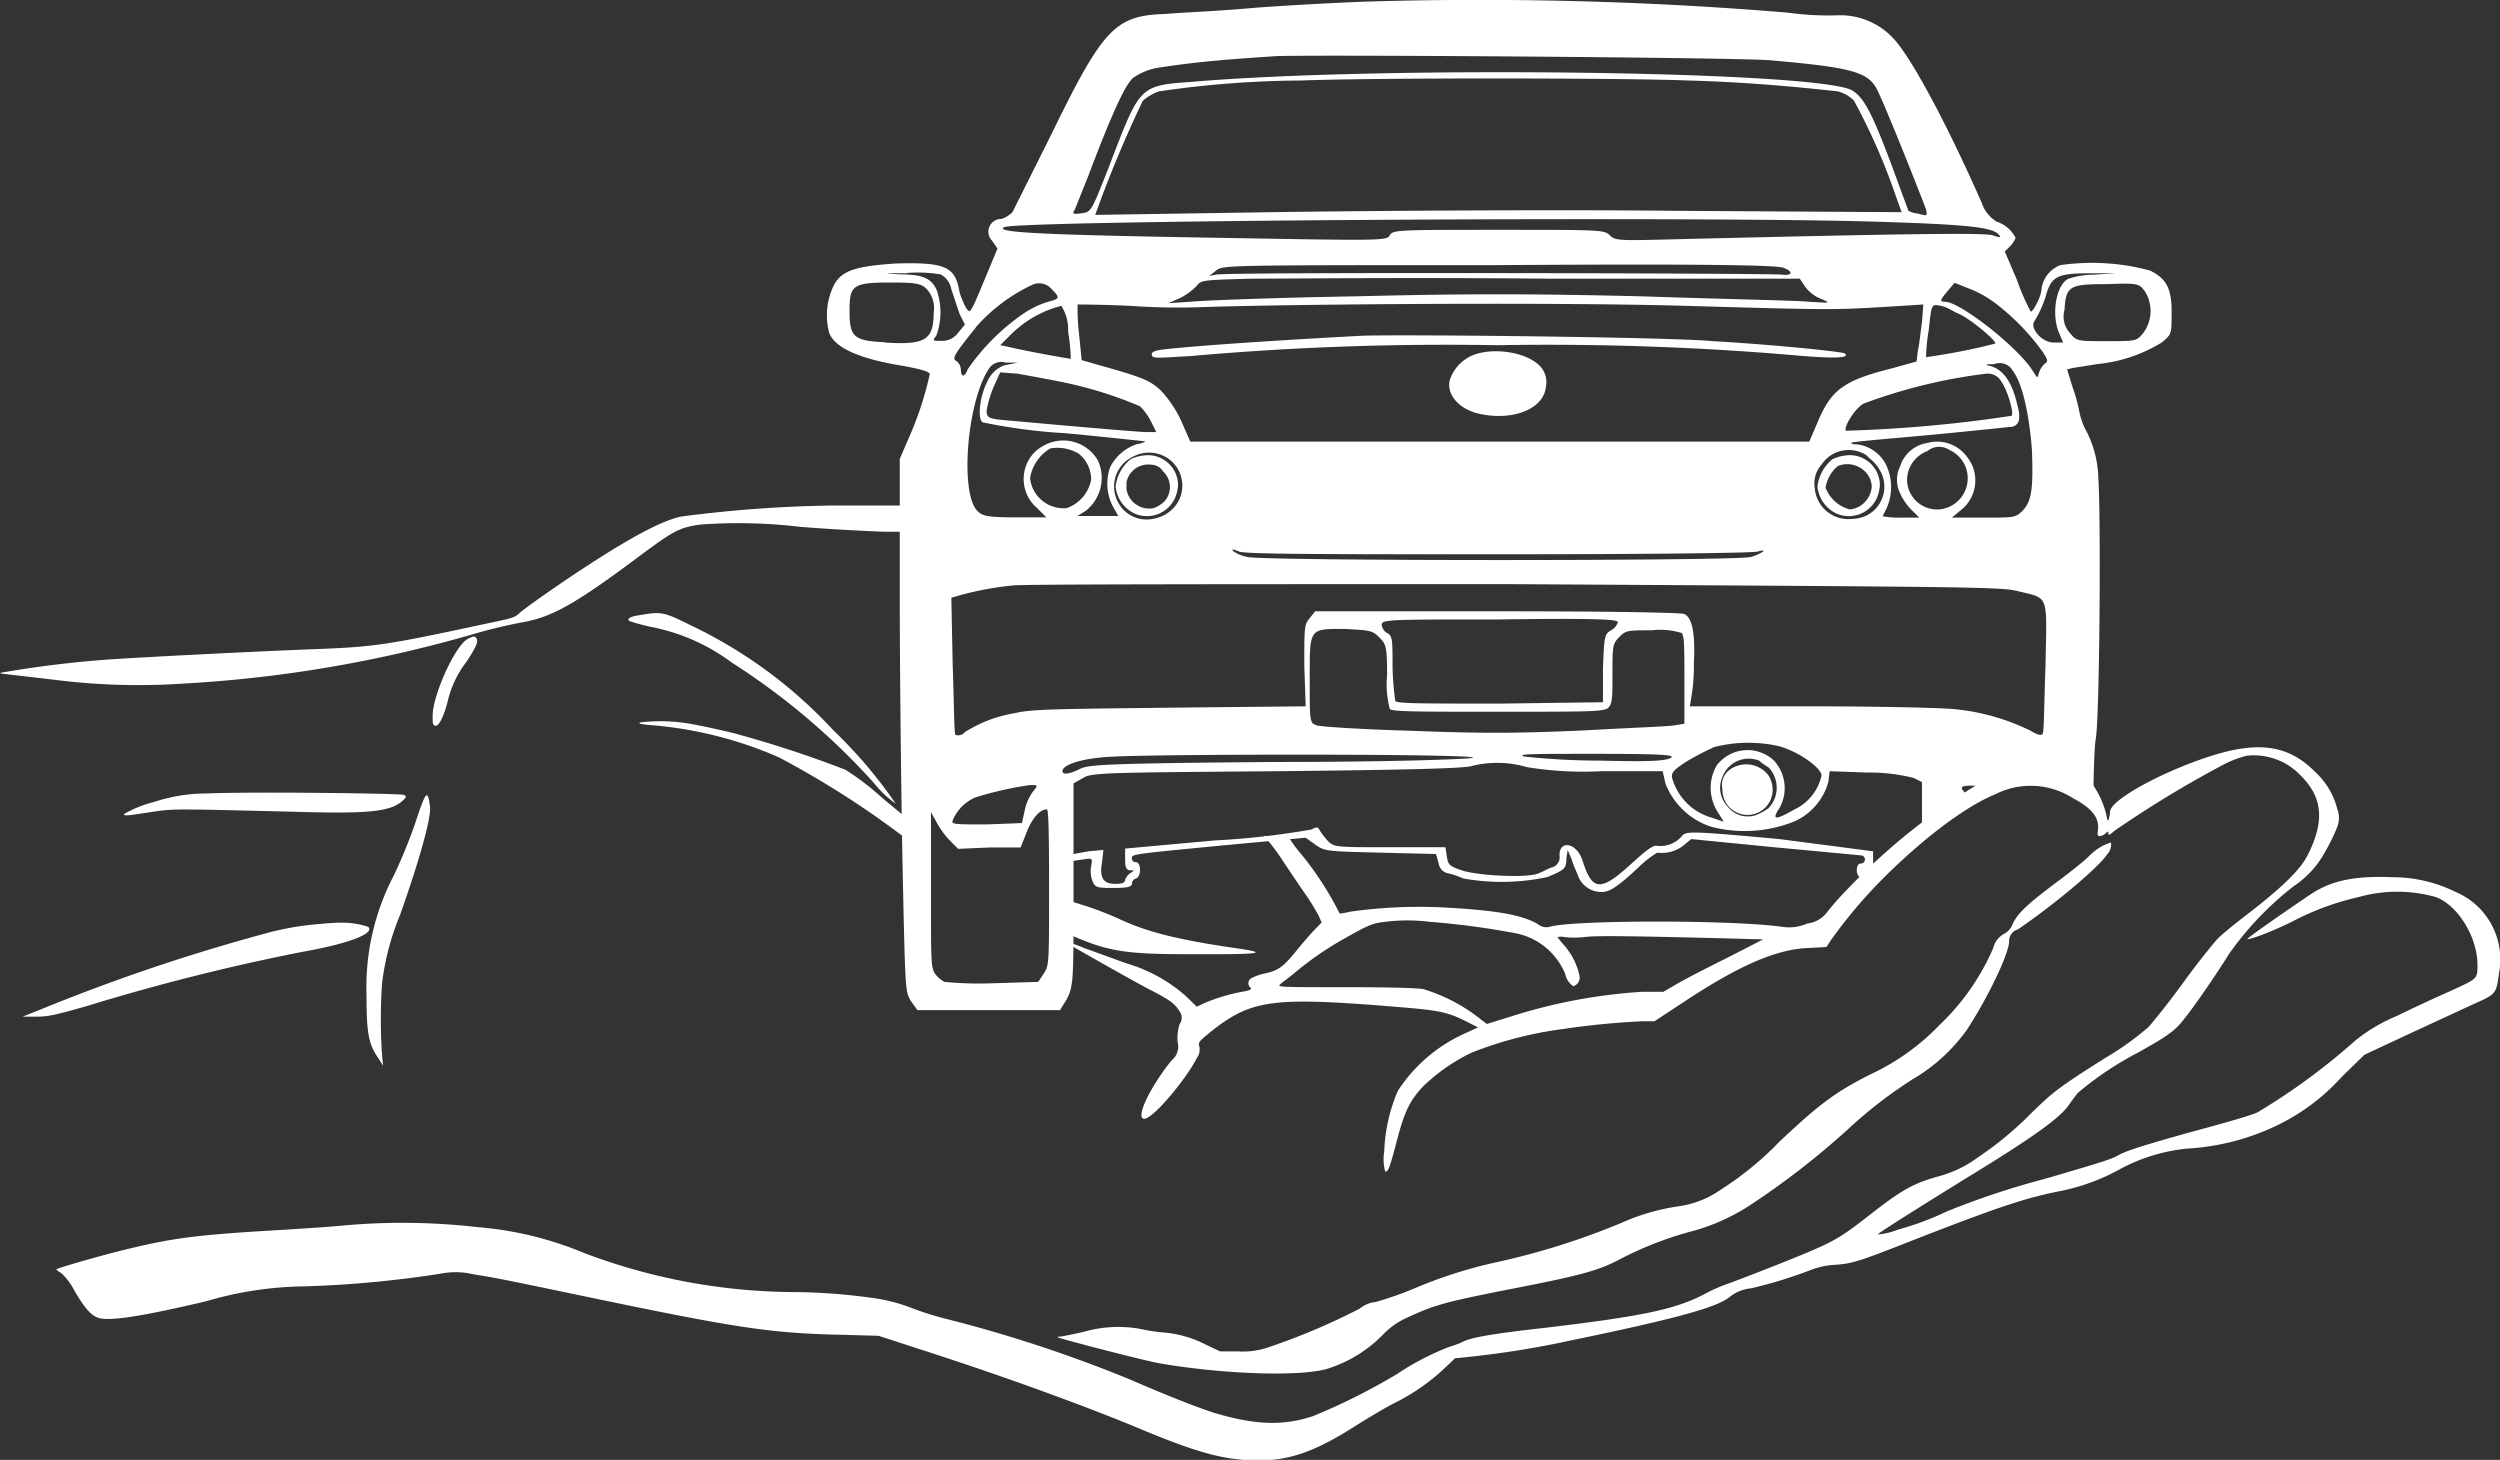 <svg id="Layer_1" data-name="Layer 1" xmlns="http://www.w3.org/2000/svg" viewBox="0 0 184.16 107.54"><rect x="0" y="0" width="184.16" height="107.54" fill="#333333" stroke="none"/><defs><style>.cls-1,.cls-2{fill:#fff;}.cls-2{stroke:#fff;stroke-miterlimit:10;}</style></defs><title>offer</title><g id="Layer_2" data-name="Layer 2"><path class="cls-1" d="M163.5,64.62a16.39,16.39,0,0,0-6.6-.4,2.18,2.18,0,0,0-1.4,1.8c0,0.5-.7,1.8-0.8,1.6a16,16,0,0,1-1-2.3l-0.9-2.1,0.4-.4a2.09,2.09,0,0,0,.4-0.6,2.36,2.36,0,0,0-1.4-1.2,2.59,2.59,0,0,1-1.1-1.4c-2.7-6.1-5.3-10.9-6.6-12.2a5.35,5.35,0,0,0-4.1-1.6,21.74,21.74,0,0,1-3.6-.2,274.93,274.93,0,0,0-31.4-.8c-2.4.1-6.2,0.3-8.5,0.5s-4.9.3-5.9,0.4c-3.7.1-4.6,1-8.4,8.8l-2.9,5.8a2.18,2.18,0,0,1-.8.5,0.94,0.94,0,0,0-.7,1.6L78.6,63l-1,2.4c-1,2.4-1,2.4-1.3,2a6.11,6.11,0,0,1-.5-1.2c-0.3-1.9-1.1-2.2-4.7-2.1-2.9.2-3.9,0.5-4.5,1.5a5,5,0,0,0-.4,3.6c0.4,1.1,2.2,1.9,5.2,2.4,1.7,0.3,2.3.5,2.2,0.7a24.59,24.59,0,0,1-1.6,4.8l-0.6,1.4v10c0,5.5.1,14.3,0.2,19.6,0.2,9.6.2,9.6,0.6,10.3l0.5,0.7H83.2l0.5-.8c0.4-.8.5-1.1,0.5-5.5v-4.7l0.7-.1c0.7-.1.7-0.1,0.6,0.5a2,2,0,0,0,.1,1.1c0.2,0.5.4,0.5,1.6,0.5,1,0,1.3-.1,1.3-0.3a0.42,0.42,0,0,1,.3-0.4c0.4-.1.4-1.2,0-1.2a0.27,0.27,0,0,1-.3-0.3c0-.3.1-0.3,7.4-1l5.4-.5,0.7,0.5c0.7,0.5.8,0.5,4.8,0.6l4.1,0.1,0.2,0.7a0.86,0.86,0,0,0,.6.7,5.64,5.64,0,0,1,1.2.4,16.14,16.14,0,0,0,6.2-.1c1.2-.5,1.4-0.6,1.4-1.3l0.1-.7,0.3,0.7c0.1,0.4.4,1,.5,1.3a1.85,1.85,0,0,0,1.7,1.1c0.6,0,1.2-.4,2.7-1.8a7.55,7.55,0,0,1,1.4-1.1,2.62,2.62,0,0,0,1.9-.5l0.6-.5,6.1,0.6,6.4,0.6a0.3,0.3,0,1,1,0,.6c-0.2,0-.3.2-0.3,0.5a0.64,0.64,0,0,0,.2.5c0.33-.23.67-0.44,1-0.65a0.75,0.75,0,0,0,0-.45v-0.8l-6.9-.9c-6.6-.6-6.9-0.6-7.2-0.2a2.09,2.09,0,0,1-1.8.7c-0.3-.1-0.9.4-2,1.4-2.2,2-2.8,1.9-3.5-.3-0.4-1.3-1.7-1.6-1.7-.4a0.78,0.78,0,0,1-.6.9c-0.3.1-.6,0.3-0.9,0.4-0.7.4-4.6,0.2-5.7-.2-0.9-.3-1-0.4-1.1-1l-0.1-.7h-4.1c-4.1,0-4.1,0-4.6-.5a5.55,5.55,0,0,1-.6-0.8c-0.1-.2-0.2-0.2-0.6,0a58.43,58.43,0,0,1-7.1.8l-6.6.6V108c0,0.6.1,0.8,0.4,0.8s0.3,0,0,.2a1,1,0,0,0-.4.5c0,0.2-.2.3-0.7,0.3-0.9,0-1.2-.4-1-1.6l0.1-.9-1.1.1-1.1.2v-5.2l0.7-.4c0.6-.4,1.8-0.4,14.4-0.5,9.4-.1,13.9-0.2,14.3-0.4a7.76,7.76,0,0,1,4,.1,26,26,0,0,0,5.5.3h4.5l0.2,0.9a5.41,5.41,0,0,0,3.4,3.2,9.85,9.85,0,0,0,6.1-.4,4.5,4.5,0,0,0,2.5-2.9l0.1-.8,2.8,0.1a13.17,13.17,0,0,1,3.4.4l0.6,0.3v4.19a4,4,0,0,1,2.86-2.24,4.91,4.91,0,0,1,.54-0.56c-0.09-.24-0.19-0.48-0.3-0.69-0.4-.4-0.1-0.5,1.3-0.4,0.22,0,.43.07,0.65,0.11a5.34,5.34,0,0,1,2.37-.34,5,5,0,0,1,3.5.58,9.06,9.06,0,0,1,1.7,1.5c0-2.88.1-4.83,0.17-5.25,0.3-1.4.4-16.6,0.2-19.3a8,8,0,0,0-.8-3.3,5.23,5.23,0,0,1-.6-1.6,12.09,12.09,0,0,0-.5-1.8l-0.4-1.3,0.4-.1,1.9-.3a11,11,0,0,0,4.7-1.6c0.7-.6.7-0.6,0.7-2.2C165.1,65.92,164.7,65.22,163.5,64.62Zm-79.2-4.5,1-2.5c1.7-4.5,2.7-6.7,3.3-7.2a4.6,4.6,0,0,1,1.6-.7c3-.5,6-0.7,9-0.9,4.2-.1,32.9.1,36.2,0.3,5.7,0.5,7.2.8,7.9,2,0.4,0.6,3.3,7.9,3.7,9,0.1,0.5.1,0.5-.6,0.3a1.85,1.85,0,0,1-.7-0.2l-1.1-3c-1.6-4.3-2.2-5.4-3.1-5.9-2.9-1.4-34.6-1.8-48.6-.6C89,51,89.1,51,86.8,57c-1.3,3.3-1.3,3.3-2,3.4S84.1,60.42,84.3,60.12Zm60.9,0.2-16.7-.1c-9.2-.1-22.6,0-29.7.1l-13,.2a87.57,87.57,0,0,1,3.5-8.4,3.46,3.46,0,0,1,1.2-.7,74.23,74.23,0,0,1,10.5-.8c4.9-.2,23.4-0.2,28.5,0,3.7,0.1,7.4.4,11,.8a2.51,2.51,0,0,1,1.2.7,45.39,45.39,0,0,1,3,6.8Zm-66.1,1.1c1.2-.5,51.4-0.8,64.2-0.4,6.6,0.2,8.5.4,9,.9,0.3,0.3.2,0.3-.4,0.1s-7.1-.1-23.6.3c-3.9.1-4.2,0.1-4.6-.3s-0.7-.4-8.1-0.4-7.9,0-8.1.4-0.6.4-11.9,0.2C82,62,78.3,61.82,79.1,61.42Zm70.4,20.9a2.78,2.78,0,0,0,.5-4,2.72,2.72,0,0,0-2.9-1,2.49,2.49,0,0,0-2,1.7,2.26,2.26,0,0,0-.1,1.8,4.19,4.19,0,0,0,.9,1.4l0.6,0.6h-1.3a6.6,6.6,0,0,1-1.4-.1l0.3-.6a3.83,3.83,0,0,0-.1-3.3,2.79,2.79,0,0,0-2.1-1.4c-0.2,0-.4,0-0.4-0.1s2.7-.3,5.9-0.6,5.9-.6,6-0.6c0.5-.2.6-0.6,0.3-1.7-0.4-1.7-1.1-2.6-2.1-2.8-0.3-.1-0.1-0.1.4-0.1a1.11,1.11,0,0,1,1.4.5c0.7,0.9,1.2,3.2,1.4,5.8,0.1,2.8,0,3.8-.7,4.5-0.5.5-.6,0.5-2.8,0.5h-2.4Zm-1.6-.1a2.22,2.22,0,0,1-2.3-2.1,2.29,2.29,0,0,1,1.5-2.2,1.35,1.35,0,0,1,1.6-.1A2.3,2.3,0,0,1,147.9,82.22Zm-55.1-5-0.7-1.6a8.55,8.55,0,0,0-1.5-2.2c-0.8-.7-1.2-0.9-4.4-1.8l-1.4-.4-0.2-2a14.76,14.76,0,0,1-.1-2.1s1.8,0,3.9.1a48.16,48.16,0,0,0,5.1.1c5.2-.2,25.3-0.4,35.8-0.1s10.8,0.3,14.3.1l3.2-.2-0.1,1.3c-0.1.7-.2,1.7-0.3,2.1l-0.1.8-1.8.5c-3.6.9-4.5,1.6-5.5,4l-0.6,1.4H92.8Zm42.2,8.1a3.55,3.55,0,0,1-.9.4c-1,.3-35.9.3-37.1,0a3,3,0,0,1-1-.4c-0.2-.2-0.1-0.2.4,0s6.5,0.2,19.1.2c11.8,0,18.8-.1,19.1-0.2S135.1,85.22,135,85.32Zm-49.9-3a3.09,3.09,0,0,0,.9-3.7,2.94,2.94,0,0,0-4-1.1A2.73,2.73,0,0,0,80.7,79a2.81,2.81,0,0,0,.8,3.1l0.7,0.7H79.9c-1.9,0-2.4-.1-2.7-0.4-1.4-1.1-.9-8.1.8-10.6a1.09,1.09,0,0,1,1.2-.4h0.9l-1,.2a2.16,2.16,0,0,0-1.2,1.1c-0.6,1.1-.8,2.8-0.4,3.1a40.7,40.7,0,0,0,6.1.8c3.2,0.3,5.8.6,5.9,0.6a1.42,1.42,0,0,1-.6.2,3.39,3.39,0,0,0-2,1.7,3.65,3.65,0,0,0,.2,2.9l0.4,0.7h-3Zm-1.4-.2a2.48,2.48,0,0,1-2.7-2.2,3.09,3.09,0,0,1,1.5-2.2,3.08,3.08,0,0,1,2.1.4,2.46,2.46,0,0,1,.9,1.9A2.77,2.77,0,0,1,83.7,82.12Zm-4.4-11.9-0.5-.1,0.7-.7a8.12,8.12,0,0,1,3.8-2.2,3.2,3.2,0,0,1,.5,1.9,13.56,13.56,0,0,1,.2,2C83.9,71.12,81,70.62,79.3,70.22Zm9.8,4.4a4.44,4.44,0,0,1,.8,1.1l0.4,0.8H89.6c-0.7,0-8.5-.7-10.7-0.9-1-.1-1.1-0.2-1.1-0.7a8.45,8.45,0,0,1,.5-1.7l0.5-1.1,1.3,0.1c1.1,0.2,2.2.4,3.2,0.6A29.94,29.94,0,0,1,89.1,74.62Zm-0.5,3.7a2.5,2.5,0,0,1,2.5.1,2.43,2.43,0,0,1,.7,3.4,2.65,2.65,0,0,1-1.8,1.1,2.35,2.35,0,0,1-2.5-1.2A2.43,2.43,0,0,1,88.6,78.32Zm8.6-13.1c2,0,11.9-.1,22.1,0h18.4l0.4,0.6a2.73,2.73,0,0,0,1.2.9c0.7,0.3.7,0.3-.9,0.2-0.9-.1-6.5-0.2-12.3-0.4-8.3-.2-13-0.2-21.2,0-5.8.1-11.2,0.3-12.1,0.4l-1.6.1,0.9-.4a4.7,4.7,0,0,0,1.2-.9C93.6,65.32,93.8,65.32,97.2,65.22Zm-3-.2,0.5-.4c0.5-.4.6-0.4,20.9-0.4,15-.1,20.5,0,20.9.2,0.8,0.3.6,0.6-.1,0.5s-41-.2-41.7,0Zm57.2,7.2a1.14,1.14,0,0,1,1.1.5c0.5,0.7,1,2.4.8,2.6a100.53,100.53,0,0,1-12.2,1.1c-0.2-.2.6-1.6,1.3-2A39.47,39.47,0,0,1,151.4,72.22Zm-12.1,6.7a2.4,2.4,0,0,1,3.3-.7l0.2,0.2a3.13,3.13,0,0,1,.9,1.1,2.38,2.38,0,0,1-1.2,3.2,3,3,0,0,1-1,.2,2.48,2.48,0,0,1-2.7-2.3A2.05,2.05,0,0,1,139.3,78.92ZM147,71a13.56,13.56,0,0,1,.2-2c0.2-1.9.2-1.9,0.8-1.8s0.9,0.4,1.4.6c0.9,0.4,2.8,2,2.7,2.2A45.89,45.89,0,0,1,147,71Zm-70-2.2a12.7,12.7,0,0,1,4.1-3.1,1.21,1.21,0,0,1,1.5.3c0.6,0.6.6,0.7-.2,0.9a6.63,6.63,0,0,0-1.9.9,16,16,0,0,0-4.1,4.1c-0.2.6-.5,0.6-0.5,0a0.86,0.86,0,0,0-.3-0.6C75.2,71.12,75.4,70.82,77,68.82Zm-5.1-4a10.48,10.48,0,0,1,2.5.1,1.55,1.55,0,0,1,.8,1.1l0.6,1.8,0.4,0.8-0.5.6a1.43,1.43,0,0,1-1.2.6c-0.7,0-.7,0-0.4-0.4a5,5,0,0,0,0-3.4c-0.4-.8-1-1.1-2.7-1.1C70.1,64.82,70.1,64.82,71.9,64.82Zm-1.6,5.1c-2.3-.1-2.6-0.4-2.6-2.3s0.2-2.1,3.1-2.1c1.9,0,2.2.1,2.6,0.5a2.05,2.05,0,0,1,.5,1.7C73.9,69.72,73.3,70.12,70.3,69.92ZM82,116.42l-0.4.6-3.3.1a26.66,26.66,0,0,1-3.6-.1,2,2,0,0,1-.7-0.6c-0.3-.5-0.3-0.7-0.3-6.2v-5.7l0.5,0.9a6.42,6.42,0,0,0,1,1.3l0.5,0.5,2.3-.1h2.3l0.4-1c0.4-1.1,1-1.8,1.5-1.8,0.1-.1.2,0,0.2,5.7S82.4,115.82,82,116.42Zm-6.7-11.3a3.15,3.15,0,0,1,1.7-1.7,25.85,25.85,0,0,1,4-.9c0.6,0,.6,0,0.2.5a3.51,3.51,0,0,0-.6,1.4l-0.2.9-2.6.1C75.4,105.42,75.2,105.42,75.3,105.12Zm38.3-4.6c-0.5.1-6,.3-14.5,0.3-12.5.1-13.8,0.2-14.4,0.5-0.8.4-1.4,0.5-1.3,0.1s1.4-.9,3.8-1C91.6,100.22,114.6,100.22,113.6,100.52Zm-4.6-2c-3.5-.1-6.7-0.3-6.9-0.4-0.5-.2-0.5-0.2-0.5-3.3,0-3.9-.1-3.8,2.6-3.8,1.8,0.1,2,.1,2.5.6s0.6,0.6.6,2.8a7.07,7.07,0,0,0,.2,2.5c0.2,0.2,2.2.2,8,.2,6.8,0,7.8,0,8.1-.3s0.3-.8.3-2.5c0-2,0-2.2.5-2.7s0.6-.5,2.4-0.5a5.34,5.34,0,0,1,2.2.2c0.2,0.2.2,1.2,0.2,3.5V98l-0.6.1c-0.3.1-3.4,0.2-6.9,0.4C116.7,98.72,114.1,98.72,109,98.52Zm-2.1-7.8c0-.4.5-0.4,8.7-0.4,7.3-.1,8.7,0,8.7.2a1,1,0,0,1-.5.6c-0.5.3-.5,0.4-0.6,2.8v2.5l-7.6.1c-5.9,0-7.6,0-7.7-.2a21.06,21.06,0,0,1-.2-2.5c0-2,0-2.3-.4-2.5A0.82,0.82,0,0,1,106.9,90.72Zm21.3,9.8c-0.4.2-1.2,0.3-5.2,0.2a52.53,52.53,0,0,1-5.6-.3c-0.6-.2.6-0.2,5.2-0.2C128,100.22,128.5,100.32,128.2,100.52Zm6.3,4.2a1.86,1.86,0,0,1-2.1-.6,2,2,0,0,1-.4-2.2,2.07,2.07,0,0,1,2.7-1.2,4.23,4.23,0,0,0,.7.5,2.18,2.18,0,0,1,0,3A4.05,4.05,0,0,1,134.5,104.72Zm2.8-.4c-1.4.8-1.7,0.8-1.1-.1a3,3,0,0,0-.4-3.5,2.84,2.84,0,0,0-4,.1,1.38,1.38,0,0,0-.3.4,3.31,3.31,0,0,0,.1,3.2l0.5,0.8-0.9-.3a4.23,4.23,0,0,1-2.9-2.9c-0.1-.4.1-0.6,1-1.2a21.15,21.15,0,0,1,2.1-1.1,10.21,10.21,0,0,1,4.6-.1c1.4,0.3,3.3,1.6,3.3,2.2A3.61,3.61,0,0,1,137.3,104.32Zm18.5-10.6c-0.1,2.6-.1,4.8-0.2,5s-0.4.1-.9-0.2a16.19,16.19,0,0,0-5.7-1.6c-1.1-.1-5.9-0.2-10.7-0.2h-8.7l0.1-.6a14.22,14.22,0,0,0,.2-2.6c0.1-2.1-.1-3.3-0.7-3.6-0.2-.1-5.2-0.2-13.8-0.2H102l-0.4.5c-0.4.5-.4,0.6-0.4,3.5l0.1,3-10,.1c-8.2.1-10.2,0.1-11.4,0.4a9.79,9.79,0,0,0-3.7,1.4,0.62,0.62,0,0,1-.7.2c-0.1-.1-0.1-2.4-0.2-5.1l-0.1-5,0.7-.2a23.2,23.2,0,0,1,3.8-.7c0.3-.1,16.8-0.1,36.6-0.1,33.9,0.2,36.1.2,37.4,0.5C156.1,88.82,155.9,88.32,155.8,93.72Zm-0.1-22.2a1.61,1.61,0,0,0-.4.7c-0.1.4-.1,0.3-0.5-0.3-1.1-1.7-5.3-5-6.4-5-0.4,0-.4-0.1.2-0.8l0.5-.6,1,0.4a8.08,8.08,0,0,1,2,1.1,17.1,17.1,0,0,1,3.5,3.6C156,71.22,156,71.32,155.7,71.52Zm0.7-1.6c-0.9,0-1.8-1.1-1.4-1.6a7.84,7.84,0,0,0,.9-2.1c0.4-1.2.9-1.4,3.2-1.4H161l-1.6.1a6.28,6.28,0,0,0-1.9.3c-0.9.4-1.3,2.6-.7,4l0.3,0.7h-0.7Zm6.6-.7c-0.5.6-.5,0.6-2.7,0.6s-2.2,0-2.7-.6a1.79,1.79,0,0,1-.4-1.7c0.1-1.8.4-1.9,3.2-1.9,2.3-.1,2.3,0,2.7.5A2.71,2.71,0,0,1,163,69.22Z" transform="translate(-5.12 -44.69)"/><path class="cls-1" d="M105.5,69.42c-7.6.4-14.5,0.9-15.2,1.1-0.3.1-.4,0.2-0.3,0.4s0.9,0.1,2.8,0a213.37,213.37,0,0,1,22.6-.8,213.37,213.37,0,0,1,22.6.8c2.6,0.2,3.4.1,3-.2-0.1-.1-4.6-0.6-9.7-0.9C128.1,69.52,108.6,69.32,105.5,69.42Z" transform="translate(-5.12 -44.69)"/><path class="cls-2" d="M114.1,71.22a2.48,2.48,0,0,0-1.7,1.6c-0.2.8,0.7,1.7,2,1.9,2,0.4,4-.3,4.1-1.6a1.23,1.23,0,0,0-.2-1C117.6,71.22,115.5,70.82,114.1,71.22Z" transform="translate(-5.12 -44.69)"/><path class="cls-1" d="M88.4,78.52a3.09,3.09,0,0,0-1.1,2,2.47,2.47,0,0,0,1.4,2,2.27,2.27,0,0,0,3-1.2,2.92,2.92,0,0,0,.2-0.9,2.22,2.22,0,0,0-2.2-2.2A3.08,3.08,0,0,0,88.4,78.52Zm2.4,0.9a1.57,1.57,0,0,1,.1,2.2,2.18,2.18,0,0,1-.8.5,1.69,1.69,0,0,1-2-1.4v-0.5a1.63,1.63,0,0,1,1.8-1.3A1.05,1.05,0,0,1,90.8,79.42Z" transform="translate(-5.12 -44.69)"/><path class="cls-1" d="M140.1,78.52a3.09,3.09,0,0,0-1.1,2,2.47,2.47,0,0,0,1.4,2,2.27,2.27,0,0,0,3-1.2,2.92,2.92,0,0,0,.2-0.9,2.22,2.22,0,0,0-2.2-2.2A3.08,3.08,0,0,0,140.1,78.52Zm2.4,0.9a1.61,1.61,0,0,1,.5,1.1,1.82,1.82,0,0,1-1.6,1.7,2.62,2.62,0,0,1-1.8-1.6,2.6,2.6,0,0,1,.9-1.6,1.84,1.84,0,0,1,2,.4h0Z" transform="translate(-5.12 -44.69)"/><path class="cls-1" d="M132.5,101.42a1.39,1.39,0,0,0-.5,1.4,1.85,1.85,0,0,0,3.7.1,2,2,0,0,0-.3-1.1,2.06,2.06,0,0,0-2.9-.4h0Z" transform="translate(-5.12 -44.69)"/></g><path class="cls-1" d="M71.88,81.93l-1.46,0c-1.65,0-3.51,0-4.11,0a95.24,95.24,0,0,0-11,.81c-1.35.28-3.48,1.39-6.72,3.49-2.08,1.34-4.79,3.24-5.21,3.63s-0.67.39-3,.89c-6.68,1.43-7.68,1.59-11.86,1.75s-11.63.53-15.1,0.75a79.8,79.8,0,0,0-8.26,1s0,0.06.07,0.06L9,94.75a49.55,49.55,0,0,0,9.73.29A95.52,95.52,0,0,0,40.4,91.28c1-.28,2.41-0.61,3.16-0.74,2.22-.38,3.93-1.34,8.82-5,2.33-1.72,2.79-2,4.34-2.21a38.42,38.42,0,0,1,7.35.17c2,0.16,4.85.32,6.25,0.36l1.18,0A10.3,10.3,0,0,1,71.88,81.93Z" transform="translate(-5.12 -44.69)"/><path class="cls-1" d="M186,110.39a10.47,10.47,0,0,0-4.64-1.08c-2.82-.12-4.56.25-6.12,1.32-2.63,1.78-4.62,3.19-4.57,3.24s1.24-.29,3.2-1.24a20,20,0,0,1,5-1.86,10.47,10.47,0,0,1,5.68,0c1.62,0.6,3.07,2.94,3.07,5,0,1.06,0,1-1.94,1.9-1,.44-2.81,1.27-4,1.86a12.42,12.42,0,0,0-3.07,1.82,47.15,47.15,0,0,1-7.21,5.29c-0.28.14-1.83,0.61-3.45,1.05-4.42,1.2-6.17,1.75-6.75,2.08s-1.18.51-5.38,1.74a59.7,59.7,0,0,0-7.27,2.41,21.44,21.44,0,0,1-3.62,1.35,5.2,5.2,0,0,1-1.5.36c0.14-.16,2.44-1.62,6.61-4.2,4.92-3,6.86-4.42,7.5-5.37,0.17-.25.46-0.65,0.65-0.87a24.13,24.13,0,0,1,4.38-2.94c2.12-1.17,2.75-1.62,3.34-2.37,0.83-1,2.65-3.68,3.41-4.92a23.21,23.21,0,0,1,4.78-5,7.14,7.14,0,0,0,2.33-2.58,14.41,14.41,0,0,0,.86-1.77,1.84,1.84,0,0,0,0-1.34,5.55,5.55,0,0,0-1.64-2.73c-1.77-1.79-3.76-2.21-6.78-1.42-3.67,1-8.28,3.39-8.32,4.37a1.91,1.91,0,0,1-.09.54c-0.07.17-.1,0.12-0.17-0.28a6.53,6.53,0,0,0-1.2-2.52c-1.41-1.77-4.21-1.86-7.49-.23a46.81,46.81,0,0,0-10.35,8.15,22.08,22.08,0,0,0-1.52,1.71,2.12,2.12,0,0,1-1.48.86,3.27,3.27,0,0,1-1.86.24c-3.68-.51-15.33-0.51-17.11,0a0.94,0.94,0,0,1-.86-0.19c-1.2-.69-3-1-6.54-1.21a36.17,36.17,0,0,0-7.31.29,6,6,0,0,1-.76.14s-0.16-.3-0.34-0.65a24.09,24.09,0,0,0-2.38-3.59,10.1,10.1,0,0,1-1-1.33,12.08,12.08,0,0,0-1.86-.15,14.56,14.56,0,0,1,1.17,1.5c0.47,0.72,1.25,1.87,1.72,2.56a17,17,0,0,1,1.12,1.78l0.24,0.53-0.57.59c-0.31.32-.89,1-1.28,1.48-0.95,1.18-1.34,1.47-2.29,1.68a3.5,3.5,0,0,0-1,.34,0.43,0.43,0,0,0-.15.68c0.22,0.14,0,.25-0.59.34a13.34,13.34,0,0,0-2.89.89l-0.43.21-0.8-.78a11.44,11.44,0,0,0-4.37-2.41L85,114.53a15.78,15.78,0,0,0-1.64-.58c-0.06,0,5,2.88,6.44,3.63s1.84,1,2.21,1.61a0.79,0.79,0,0,1,0,.95,3.45,3.45,0,0,0-.14,1.31,1.33,1.33,0,0,1-.46,1.37c-1.61,2-2.68,4.28-2,4.28s3.14-3,3.86-4.45a1.07,1.07,0,0,0,.19-0.91c-0.09-.27,0-0.35.9-1.09,3-2.35,4.5-2.55,14-1.76,2.88,0.24,3.45.37,4.88,1.1l0.76,0.38-0.91.42a11.48,11.48,0,0,0-5,4.26,12.32,12.32,0,0,0-1,4.44,3.63,3.63,0,0,0,.06,1.48c0.2,0.12.34-.24,0.83-2.11,0.61-2.35,1-3.11,2-4.17a13.61,13.61,0,0,1,3.53-2.45,28,28,0,0,1,6.69-1.74,57.89,57.89,0,0,1,5.92-.58H127l2-1.32c4.13-2.74,6.93-4,9.39-4.08l1.27-.07,0.35-.53a36.48,36.48,0,0,1,3.46-4.15c3-3.07,6.32-5.63,8.63-6.57a5.75,5.75,0,0,1,5.69.27c1.48,0.78,2,1.49,1.87,2.39-0.06.35,0,.42,0.14,0.42a0.72,0.72,0,0,0,.42-0.2c0.2-.17.21-0.17,0.21,0s0.09,0.13.45-.19a81.13,81.13,0,0,1,8-4.86,7.81,7.81,0,0,1,1.74-.67,4.75,4.75,0,0,1,4,1.48c1.6,1.6,1.75,3.34.51,5.81-0.54,1.09-1.84,2.36-4.4,4.34-1,.76-2,1.59-2.23,1.83S167.1,115.48,166,117s-2.29,3-2.63,3.36a21.39,21.39,0,0,1-3.23,2.3c-3.37,2.14-3.71,2.41-5.31,3.95a25.33,25.33,0,0,1-4,3.33,8.63,8.63,0,0,1-3,1.43c-1.78.5-2.66,1-5,2.83s-2.67,2-6.5,3.54c-1.92.76-3.74,1.46-4,1.54a11.41,11.41,0,0,0-1.56.69c-2.18,1.17-4.67,1.69-12.08,2.56-3.55.4-5.26,0.69-5.8,1a6.9,6.9,0,0,1-1,.37,19.74,19.74,0,0,0-3.85,2,45.63,45.63,0,0,1-6.18,3.1c-2.21.74-4.28,0.67-7.28-.23-1.12-.35-3.51-1.28-6.19-2.45A100.66,100.66,0,0,0,75,141.89a22.87,22.87,0,0,1-2.6-.8,12.67,12.67,0,0,0-3.09-.8,44.12,44.12,0,0,0-5.67-.42A44.18,44.18,0,0,1,48.17,137a25.69,25.69,0,0,0-7.82-1.91,48.69,48.69,0,0,0-10-.12c-0.54.06-2.78,0.22-5,.35-5.87.35-7.54,0.57-11.16,1.46-1.86.46-4.92,1.34-4.92,1.42a0.94,0.94,0,0,0,.34.25,4.61,4.61,0,0,1,1,1.33c0.78,1.33,1.24,1.83,1.79,2,0.88,0.24,3.22-.13,7.93-1.24a26.4,26.4,0,0,1,7.17-1.09,80.37,80.37,0,0,0,10.1-.94,5.67,5.67,0,0,1,2.44.06c1.43,0.22,2.09.35,7.36,1.45,12,2.51,14.36,2.88,19.84,3l2.6,0.07,3.07,1c5.94,1.91,12.14,4.15,16.54,6,4,1.65,5.9,2.16,8.27,2.18s4.25-.64,7.12-2.46c0.73-.46,2-1.24,2.89-1.71a15.44,15.44,0,0,0,3.75-2.57l0.82-.78,1.33-.14a69.26,69.26,0,0,0,7.12-1.16c7.83-1.62,10.82-2.44,11.78-3.22a3,3,0,0,1,1.6-.64,33.52,33.52,0,0,0,4.49-1.39,5.7,5.7,0,0,1,1.69-.34c1.34-.1,1.68-0.21,6.72-2.2,5.19-2,7.29-2.73,9.8-3.22a15.26,15.26,0,0,0,4.3-1.54,13.15,13.15,0,0,1,5.1-1.6,17.53,17.53,0,0,0,6.81-1.8,15.38,15.38,0,0,0,4.57-3.47l1.68-1.64,3.47-1.62,4.74-2.19c1.48-.66,1.52-0.71,1.71-2.23A5.39,5.39,0,0,0,186,110.39Zm-53.75,4.91c-1.5.74-3.16,1.6-3.67,1.91l-0.93.54-1.56,0a40,40,0,0,0-9.8,1.86l-1.64.51-0.84-.64a12.62,12.62,0,0,0-3.85-1.93c-0.45-.08-2.49-0.14-5.76-0.14-4.55,0-5,0-4.8-.19s0.62-.47,1.08-0.86a23.85,23.85,0,0,1,3.6-2.49c1.77-1,2.12-1.18,3.11-1.28a13.12,13.12,0,0,1,3.2,0,58.39,58.39,0,0,1,6.49.87,5,5,0,0,1,3.55,3,1.38,1.38,0,0,0,.59.88,0.67,0.67,0,0,0,.45-0.78,5,5,0,0,0-1.15-2.26,5.75,5.75,0,0,1-.47-0.58,1.21,1.21,0,0,1,.54,0,6.63,6.63,0,0,0,1.42,0c0.82-.12,3.45-0.08,10.32.09l2.87,0.08Z" transform="translate(-5.12 -44.69)"/><path class="cls-1" d="M52.27,90c-0.75.1-1,.28-0.78,0.44a14,14,0,0,0,1.74.46,14.6,14.6,0,0,1,5.8,2.6,51.06,51.06,0,0,1,10.46,8.86,7.88,7.88,0,0,0,1.61,1.53,34.19,34.19,0,0,0-4.55-5.36A34.47,34.47,0,0,0,56,90.75C54,89.76,53.85,89.73,52.27,90Z" transform="translate(-5.12 -44.69)"/><path class="cls-1" d="M39.57,91.76c-0.93.5-2.57,4.12-2.58,5.66,0,0.56,0,.69.2,0.73s0.53-.4.89-1.72a7.54,7.54,0,0,1,1.41-3c0.69-1.06.88-1.48,0.74-1.7S40,91.55,39.57,91.76Z" transform="translate(-5.12 -44.69)"/><path class="cls-1" d="M72.58,105.48c-0.83-.65-1.71-1.37-2.56-2.09a18.7,18.7,0,0,0-2.63-2,83.71,83.71,0,0,0-8.25-2.7c-0.93-.23-2.29-0.52-3-0.65a12.65,12.65,0,0,0-3.88-.13C52.13,98,52.41,98.05,53,98.1a29.33,29.33,0,0,1,9.5,2.38A67.27,67.27,0,0,1,72.55,107l0.17,0.12Q72.64,106.28,72.58,105.48Z" transform="translate(-5.12 -44.69)"/><path class="cls-1" d="M96.11,114.53c-4.19-.61-6.47-1.18-8.49-2.12a24,24,0,0,0-2.57-1l-2-.62c0.07,0.81.13,1.62,0.17,2.43,3.47,1.6,4.53,1.77,10.09,1.76C98.15,115,98.64,114.89,96.11,114.53Z" transform="translate(-5.12 -44.69)"/><path class="cls-1" d="M20.39,103.14a12.39,12.39,0,0,0-4,.65,8.28,8.28,0,0,0-2.14.87c0,0.14.1,0.14,1.93-.14s1.62-.25,11.89,0c4.38,0.1,5.89-.09,6.7-0.84,0.31-.28.31-0.31,0.12-0.43S23.52,103,20.39,103.14Z" transform="translate(-5.12 -44.69)"/><path class="cls-1" d="M35.75,105.2a37.69,37.69,0,0,1-1.63,4,17.76,17.76,0,0,0-2,8.84c0,2.63.14,3.47,0.75,4.42l0.47,0.73-0.07-.69a38.7,38.7,0,0,1,0-5.44,19.26,19.26,0,0,1,1.33-5c1.46-4.12,2.33-7.28,2.19-8C36.62,102.82,36.49,102.95,35.75,105.2Z" transform="translate(-5.12 -44.69)"/><path class="cls-1" d="M160,107a4.38,4.38,0,0,0-1,.76c-0.25.27-1.27,1.09-2.26,1.83-2.21,1.64-3,2.38-3.36,3.16a1.31,1.31,0,0,1-.65.74,1.66,1.66,0,0,0-.79,1.06,17.3,17.3,0,0,1-3.95,5.65,16.92,16.92,0,0,1-5,3.59c-2.63,1.32-3.77,2.16-6.79,5a23.75,23.75,0,0,1-4.42,3.6,7,7,0,0,1-2.94,1.15,16,16,0,0,0-4.3,1.24,53.81,53.81,0,0,1-9.09,2.87,34.1,34.1,0,0,0-6,1.89,24.34,24.34,0,0,1-3,1.06,2.2,2.2,0,0,0-1.17.49,48.29,48.29,0,0,1-6.5,2.77,5.85,5.85,0,0,1-2.46.38H95l-1.08-.51a8.23,8.23,0,0,0-3.15-.89,11.66,11.66,0,0,1-1.56-.24,9.17,9.17,0,0,0-4.23.19c-0.87.2-1.68,0.36-1.78,0.36s-0.19,0-.15.06,6.25,1.69,7.5,1.91c4.71,0.81,10.38,1,12.38.39A9.85,9.85,0,0,0,107,143a5.55,5.55,0,0,1,1.85-1.28c2-.93,2.74-1.13,8.2-2.2,4.64-.91,5.87-1.26,7.42-2.08a25.86,25.86,0,0,1,5.09-2,15,15,0,0,0,4.4-1.92,59.26,59.26,0,0,0,7.35-5.7A33,33,0,0,1,146,124.2a12.91,12.91,0,0,0,4-3.64c1.53-2.33,3.08-5.55,3.12-6.5a0.9,0.9,0,0,1,.65-0.91c2.82-1.93,6-4.62,6.57-5.53a1,1,0,0,0,.28-0.87A5.84,5.84,0,0,0,160,107Z" transform="translate(-5.12 -44.69)"/><path class="cls-1" d="M28.61,112.76a21.23,21.23,0,0,0-4,.71A140.43,140.43,0,0,0,8.24,119l-1.45.58h1c0.84,0,1.27-.08,3.76-0.79a158.08,158.08,0,0,1,15.93-4c3.33-.59,5.25-1.33,4.77-1.82a5.91,5.91,0,0,0-2-.31C29.93,112.65,29.21,112.7,28.61,112.76Z" transform="translate(-5.12 -44.69)"/></svg>